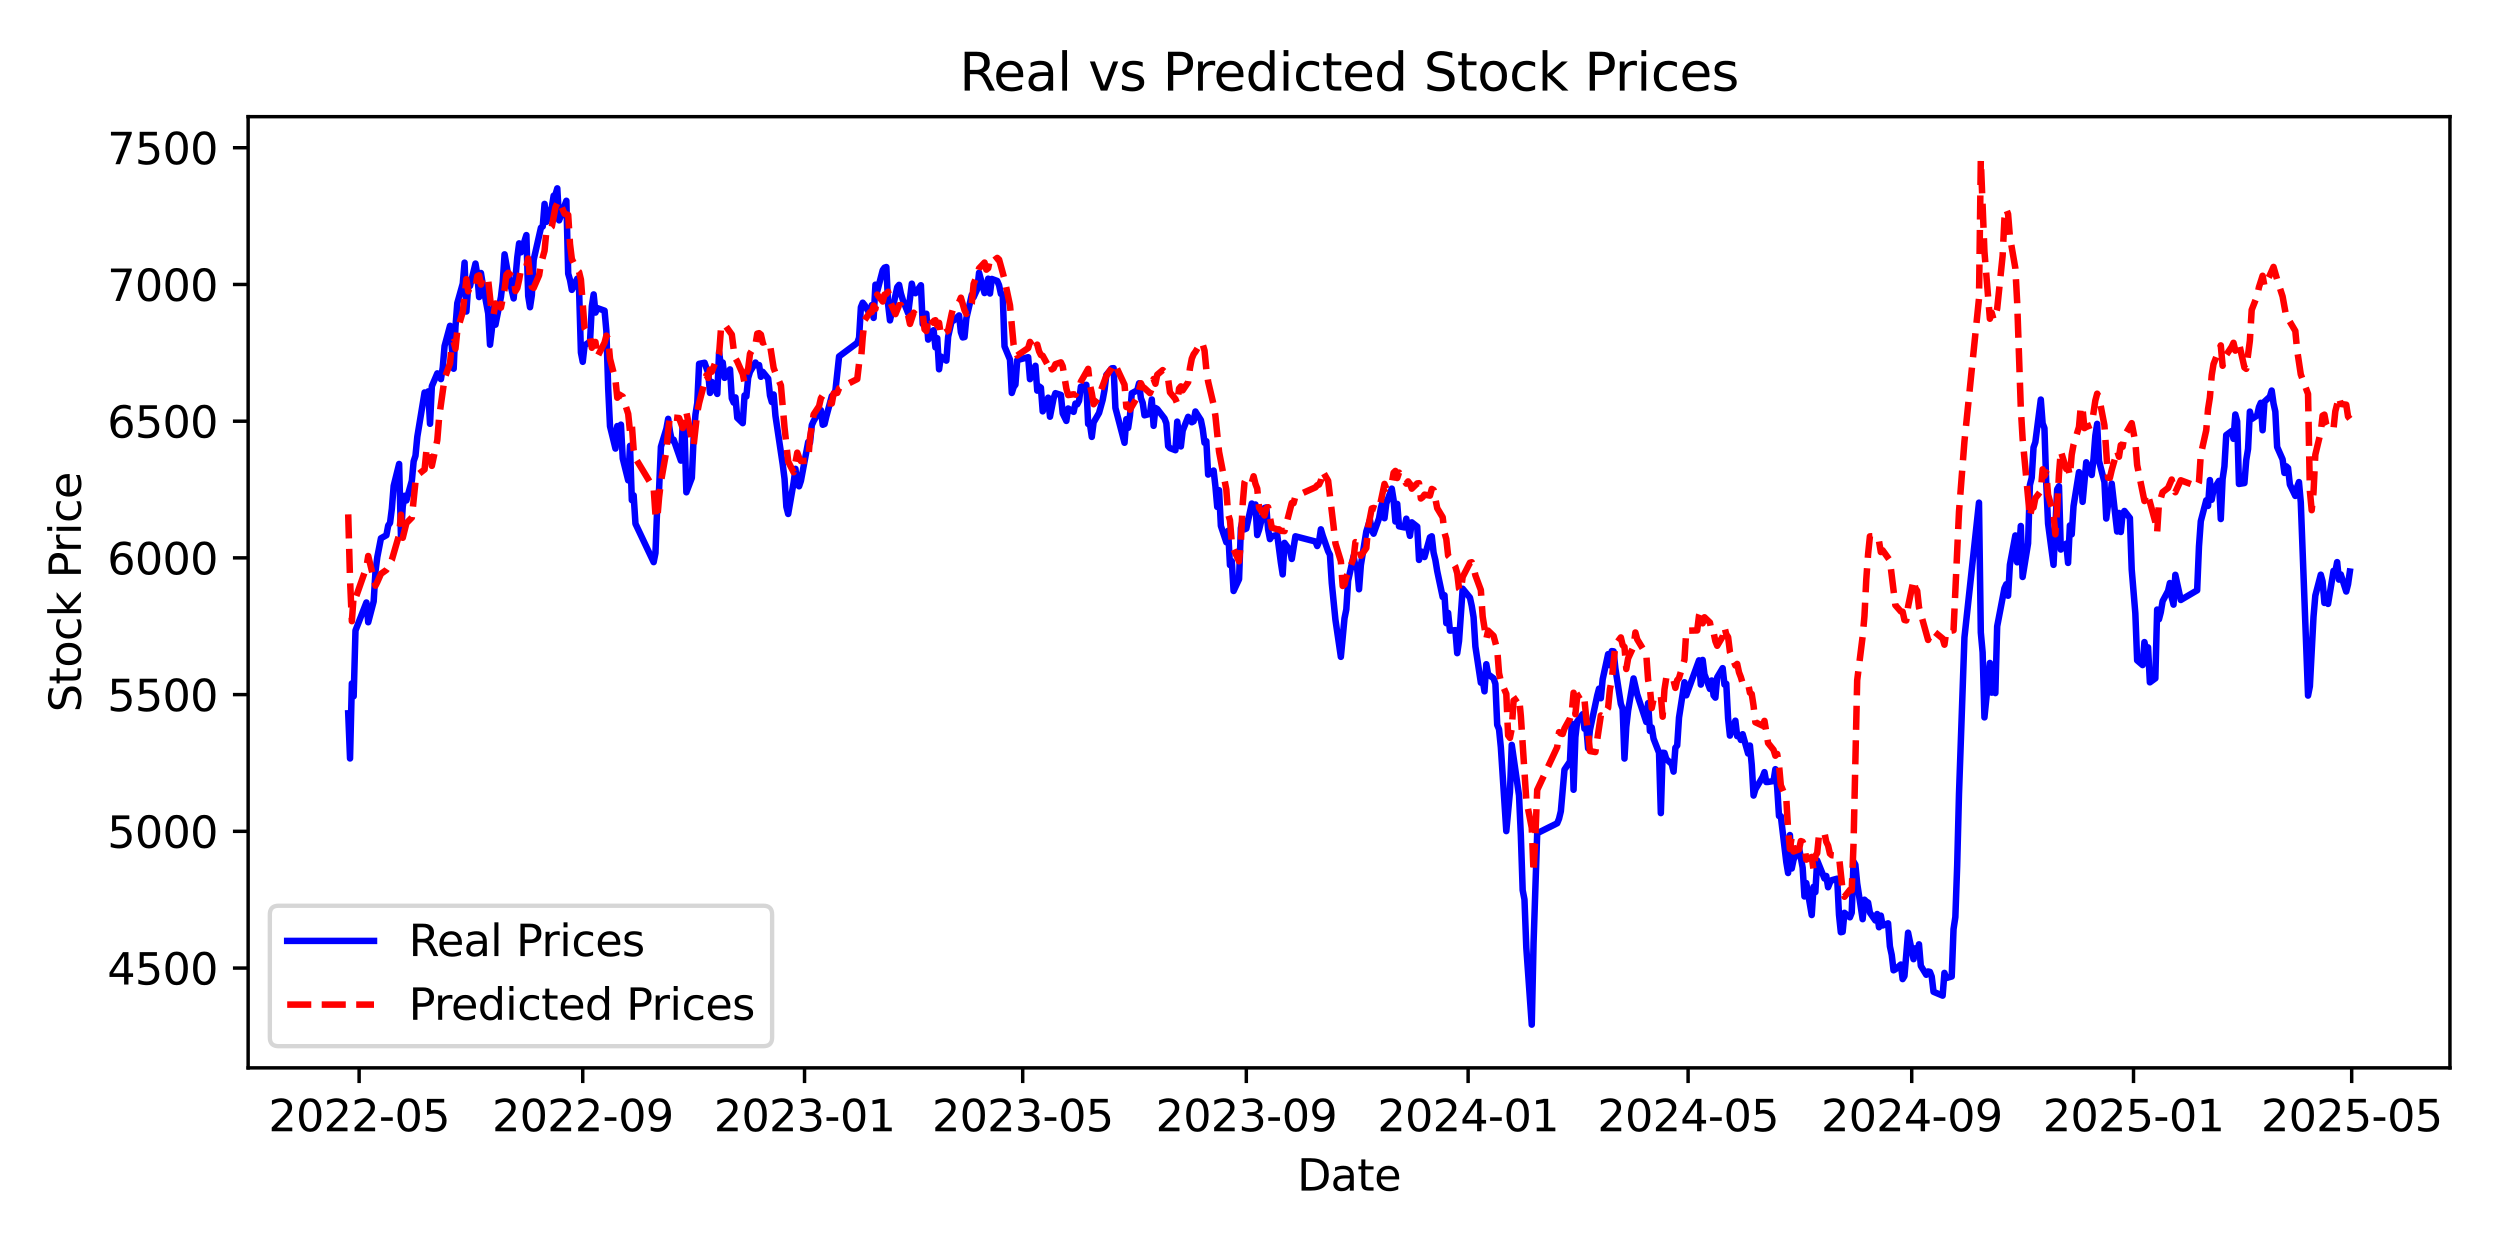 <?xml version="1.0" encoding="utf-8" standalone="no"?>
<!DOCTYPE svg PUBLIC "-//W3C//DTD SVG 1.1//EN"
  "http://www.w3.org/Graphics/SVG/1.1/DTD/svg11.dtd">
<svg xmlns:xlink="http://www.w3.org/1999/xlink" width="576pt" height="288pt" viewBox="0 0 576 288" xmlns="http://www.w3.org/2000/svg" version="1.1">
 <defs>
  <style type="text/css">*{stroke-linejoin: round; stroke-linecap: butt}</style>
 </defs>
 <g id="figure_1">
  <g id="patch_1">
   <path d="M 0 288 
L 576 288 
L 576 0 
L 0 0 
z
" style="fill: #ffffff"/>
  </g>
  <g id="axes_1">
   <g id="patch_2">
    <path d="M 57.17 246.04 
L 564.467 246.04 
L 564.467 26.88 
L 57.17 26.88 
z
" style="fill: #ffffff"/>
   </g>
   <g id="matplotlib.axis_1">
    <g id="xtick_1">
     <g id="line2d_1">
      <defs>
       <path id="me91603011d" d="M 0 0 
L 0 3.5 
" style="stroke: #000000; stroke-width: 0.8"/>
      </defs>
      <g>
       <use xlink:href="#me91603011d" x="82.742" y="246.04" style="stroke: #000000; stroke-width: 0.8"/>
      </g>
     </g>
     <g id="text_1">
      <!-- 2022-05 -->
      <g transform="translate(61.851 260.638) scale(0.1 -0.1)">
       <defs>
        <path id="DejaVuSans-32" d="M 1228 531 
L 3431 531 
L 3431 0 
L 469 0 
L 469 531 
Q 828 903 1448 1529 
Q 2069 2156 2228 2338 
Q 2531 2678 2651 2914 
Q 2772 3150 2772 3378 
Q 2772 3750 2511 3984 
Q 2250 4219 1831 4219 
Q 1534 4219 1204 4116 
Q 875 4013 500 3803 
L 500 4441 
Q 881 4594 1212 4672 
Q 1544 4750 1819 4750 
Q 2544 4750 2975 4387 
Q 3406 4025 3406 3419 
Q 3406 3131 3298 2873 
Q 3191 2616 2906 2266 
Q 2828 2175 2409 1742 
Q 1991 1309 1228 531 
z
" transform="scale(0.016)"/>
        <path id="DejaVuSans-30" d="M 2034 4250 
Q 1547 4250 1301 3770 
Q 1056 3291 1056 2328 
Q 1056 1369 1301 889 
Q 1547 409 2034 409 
Q 2525 409 2770 889 
Q 3016 1369 3016 2328 
Q 3016 3291 2770 3770 
Q 2525 4250 2034 4250 
z
M 2034 4750 
Q 2819 4750 3233 4129 
Q 3647 3509 3647 2328 
Q 3647 1150 3233 529 
Q 2819 -91 2034 -91 
Q 1250 -91 836 529 
Q 422 1150 422 2328 
Q 422 3509 836 4129 
Q 1250 4750 2034 4750 
z
" transform="scale(0.016)"/>
        <path id="DejaVuSans-2d" d="M 313 2009 
L 1997 2009 
L 1997 1497 
L 313 1497 
L 313 2009 
z
" transform="scale(0.016)"/>
        <path id="DejaVuSans-35" d="M 691 4666 
L 3169 4666 
L 3169 4134 
L 1269 4134 
L 1269 2991 
Q 1406 3038 1543 3061 
Q 1681 3084 1819 3084 
Q 2600 3084 3056 2656 
Q 3513 2228 3513 1497 
Q 3513 744 3044 326 
Q 2575 -91 1722 -91 
Q 1428 -91 1123 -41 
Q 819 9 494 109 
L 494 744 
Q 775 591 1075 516 
Q 1375 441 1709 441 
Q 2250 441 2565 725 
Q 2881 1009 2881 1497 
Q 2881 1984 2565 2268 
Q 2250 2553 1709 2553 
Q 1456 2553 1204 2497 
Q 953 2441 691 2322 
L 691 4666 
z
" transform="scale(0.016)"/>
       </defs>
       <use xlink:href="#DejaVuSans-32"/>
       <use xlink:href="#DejaVuSans-30" transform="translate(63.623 0)"/>
       <use xlink:href="#DejaVuSans-32" transform="translate(127.246 0)"/>
       <use xlink:href="#DejaVuSans-32" transform="translate(190.869 0)"/>
       <use xlink:href="#DejaVuSans-2d" transform="translate(254.492 0)"/>
       <use xlink:href="#DejaVuSans-30" transform="translate(290.576 0)"/>
       <use xlink:href="#DejaVuSans-35" transform="translate(354.199 0)"/>
      </g>
     </g>
    </g>
    <g id="xtick_2">
     <g id="line2d_2">
      <g>
       <use xlink:href="#me91603011d" x="134.264" y="246.04" style="stroke: #000000; stroke-width: 0.8"/>
      </g>
     </g>
     <g id="text_2">
      <!-- 2022-09 -->
      <g transform="translate(113.372 260.638) scale(0.1 -0.1)">
       <defs>
        <path id="DejaVuSans-39" d="M 703 97 
L 703 672 
Q 941 559 1184 500 
Q 1428 441 1663 441 
Q 2288 441 2617 861 
Q 2947 1281 2994 2138 
Q 2813 1869 2534 1725 
Q 2256 1581 1919 1581 
Q 1219 1581 811 2004 
Q 403 2428 403 3163 
Q 403 3881 828 4315 
Q 1253 4750 1959 4750 
Q 2769 4750 3195 4129 
Q 3622 3509 3622 2328 
Q 3622 1225 3098 567 
Q 2575 -91 1691 -91 
Q 1453 -91 1209 -44 
Q 966 3 703 97 
z
M 1959 2075 
Q 2384 2075 2632 2365 
Q 2881 2656 2881 3163 
Q 2881 3666 2632 3958 
Q 2384 4250 1959 4250 
Q 1534 4250 1286 3958 
Q 1038 3666 1038 3163 
Q 1038 2656 1286 2365 
Q 1534 2075 1959 2075 
z
" transform="scale(0.016)"/>
       </defs>
       <use xlink:href="#DejaVuSans-32"/>
       <use xlink:href="#DejaVuSans-30" transform="translate(63.623 0)"/>
       <use xlink:href="#DejaVuSans-32" transform="translate(127.246 0)"/>
       <use xlink:href="#DejaVuSans-32" transform="translate(190.869 0)"/>
       <use xlink:href="#DejaVuSans-2d" transform="translate(254.492 0)"/>
       <use xlink:href="#DejaVuSans-30" transform="translate(290.576 0)"/>
       <use xlink:href="#DejaVuSans-39" transform="translate(354.199 0)"/>
      </g>
     </g>
    </g>
    <g id="xtick_3">
     <g id="line2d_3">
      <g>
       <use xlink:href="#me91603011d" x="185.366" y="246.04" style="stroke: #000000; stroke-width: 0.8"/>
      </g>
     </g>
     <g id="text_3">
      <!-- 2023-01 -->
      <g transform="translate(164.475 260.638) scale(0.1 -0.1)">
       <defs>
        <path id="DejaVuSans-33" d="M 2597 2516 
Q 3050 2419 3304 2112 
Q 3559 1806 3559 1356 
Q 3559 666 3084 287 
Q 2609 -91 1734 -91 
Q 1441 -91 1130 -33 
Q 819 25 488 141 
L 488 750 
Q 750 597 1062 519 
Q 1375 441 1716 441 
Q 2309 441 2620 675 
Q 2931 909 2931 1356 
Q 2931 1769 2642 2001 
Q 2353 2234 1838 2234 
L 1294 2234 
L 1294 2753 
L 1863 2753 
Q 2328 2753 2575 2939 
Q 2822 3125 2822 3475 
Q 2822 3834 2567 4026 
Q 2313 4219 1838 4219 
Q 1578 4219 1281 4162 
Q 984 4106 628 3988 
L 628 4550 
Q 988 4650 1302 4700 
Q 1616 4750 1894 4750 
Q 2613 4750 3031 4423 
Q 3450 4097 3450 3541 
Q 3450 3153 3228 2886 
Q 3006 2619 2597 2516 
z
" transform="scale(0.016)"/>
        <path id="DejaVuSans-31" d="M 794 531 
L 1825 531 
L 1825 4091 
L 703 3866 
L 703 4441 
L 1819 4666 
L 2450 4666 
L 2450 531 
L 3481 531 
L 3481 0 
L 794 0 
L 794 531 
z
" transform="scale(0.016)"/>
       </defs>
       <use xlink:href="#DejaVuSans-32"/>
       <use xlink:href="#DejaVuSans-30" transform="translate(63.623 0)"/>
       <use xlink:href="#DejaVuSans-32" transform="translate(127.246 0)"/>
       <use xlink:href="#DejaVuSans-33" transform="translate(190.869 0)"/>
       <use xlink:href="#DejaVuSans-2d" transform="translate(254.492 0)"/>
       <use xlink:href="#DejaVuSans-30" transform="translate(290.576 0)"/>
       <use xlink:href="#DejaVuSans-31" transform="translate(354.199 0)"/>
      </g>
     </g>
    </g>
    <g id="xtick_4">
     <g id="line2d_4">
      <g>
       <use xlink:href="#me91603011d" x="235.631" y="246.04" style="stroke: #000000; stroke-width: 0.8"/>
      </g>
     </g>
     <g id="text_4">
      <!-- 2023-05 -->
      <g transform="translate(214.74 260.638) scale(0.1 -0.1)">
       <use xlink:href="#DejaVuSans-32"/>
       <use xlink:href="#DejaVuSans-30" transform="translate(63.623 0)"/>
       <use xlink:href="#DejaVuSans-32" transform="translate(127.246 0)"/>
       <use xlink:href="#DejaVuSans-33" transform="translate(190.869 0)"/>
       <use xlink:href="#DejaVuSans-2d" transform="translate(254.492 0)"/>
       <use xlink:href="#DejaVuSans-30" transform="translate(290.576 0)"/>
       <use xlink:href="#DejaVuSans-35" transform="translate(354.199 0)"/>
      </g>
     </g>
    </g>
    <g id="xtick_5">
     <g id="line2d_5">
      <g>
       <use xlink:href="#me91603011d" x="287.152" y="246.04" style="stroke: #000000; stroke-width: 0.8"/>
      </g>
     </g>
     <g id="text_5">
      <!-- 2023-09 -->
      <g transform="translate(266.261 260.638) scale(0.1 -0.1)">
       <use xlink:href="#DejaVuSans-32"/>
       <use xlink:href="#DejaVuSans-30" transform="translate(63.623 0)"/>
       <use xlink:href="#DejaVuSans-32" transform="translate(127.246 0)"/>
       <use xlink:href="#DejaVuSans-33" transform="translate(190.869 0)"/>
       <use xlink:href="#DejaVuSans-2d" transform="translate(254.492 0)"/>
       <use xlink:href="#DejaVuSans-30" transform="translate(290.576 0)"/>
       <use xlink:href="#DejaVuSans-39" transform="translate(354.199 0)"/>
      </g>
     </g>
    </g>
    <g id="xtick_6">
     <g id="line2d_6">
      <g>
       <use xlink:href="#me91603011d" x="338.255" y="246.04" style="stroke: #000000; stroke-width: 0.8"/>
      </g>
     </g>
     <g id="text_6">
      <!-- 2024-01 -->
      <g transform="translate(317.363 260.638) scale(0.1 -0.1)">
       <defs>
        <path id="DejaVuSans-34" d="M 2419 4116 
L 825 1625 
L 2419 1625 
L 2419 4116 
z
M 2253 4666 
L 3047 4666 
L 3047 1625 
L 3713 1625 
L 3713 1100 
L 3047 1100 
L 3047 0 
L 2419 0 
L 2419 1100 
L 313 1100 
L 313 1709 
L 2253 4666 
z
" transform="scale(0.016)"/>
       </defs>
       <use xlink:href="#DejaVuSans-32"/>
       <use xlink:href="#DejaVuSans-30" transform="translate(63.623 0)"/>
       <use xlink:href="#DejaVuSans-32" transform="translate(127.246 0)"/>
       <use xlink:href="#DejaVuSans-34" transform="translate(190.869 0)"/>
       <use xlink:href="#DejaVuSans-2d" transform="translate(254.492 0)"/>
       <use xlink:href="#DejaVuSans-30" transform="translate(290.576 0)"/>
       <use xlink:href="#DejaVuSans-31" transform="translate(354.199 0)"/>
      </g>
     </g>
    </g>
    <g id="xtick_7">
     <g id="line2d_7">
      <g>
       <use xlink:href="#me91603011d" x="388.939" y="246.04" style="stroke: #000000; stroke-width: 0.8"/>
      </g>
     </g>
     <g id="text_7">
      <!-- 2024-05 -->
      <g transform="translate(368.047 260.638) scale(0.1 -0.1)">
       <use xlink:href="#DejaVuSans-32"/>
       <use xlink:href="#DejaVuSans-30" transform="translate(63.623 0)"/>
       <use xlink:href="#DejaVuSans-32" transform="translate(127.246 0)"/>
       <use xlink:href="#DejaVuSans-34" transform="translate(190.869 0)"/>
       <use xlink:href="#DejaVuSans-2d" transform="translate(254.492 0)"/>
       <use xlink:href="#DejaVuSans-30" transform="translate(290.576 0)"/>
       <use xlink:href="#DejaVuSans-35" transform="translate(354.199 0)"/>
      </g>
     </g>
    </g>
    <g id="xtick_8">
     <g id="line2d_8">
      <g>
       <use xlink:href="#me91603011d" x="440.46" y="246.04" style="stroke: #000000; stroke-width: 0.8"/>
      </g>
     </g>
     <g id="text_8">
      <!-- 2024-09 -->
      <g transform="translate(419.569 260.638) scale(0.1 -0.1)">
       <use xlink:href="#DejaVuSans-32"/>
       <use xlink:href="#DejaVuSans-30" transform="translate(63.623 0)"/>
       <use xlink:href="#DejaVuSans-32" transform="translate(127.246 0)"/>
       <use xlink:href="#DejaVuSans-34" transform="translate(190.869 0)"/>
       <use xlink:href="#DejaVuSans-2d" transform="translate(254.492 0)"/>
       <use xlink:href="#DejaVuSans-30" transform="translate(290.576 0)"/>
       <use xlink:href="#DejaVuSans-39" transform="translate(354.199 0)"/>
      </g>
     </g>
    </g>
    <g id="xtick_9">
     <g id="line2d_9">
      <g>
       <use xlink:href="#me91603011d" x="491.562" y="246.04" style="stroke: #000000; stroke-width: 0.8"/>
      </g>
     </g>
     <g id="text_9">
      <!-- 2025-01 -->
      <g transform="translate(470.671 260.638) scale(0.1 -0.1)">
       <use xlink:href="#DejaVuSans-32"/>
       <use xlink:href="#DejaVuSans-30" transform="translate(63.623 0)"/>
       <use xlink:href="#DejaVuSans-32" transform="translate(127.246 0)"/>
       <use xlink:href="#DejaVuSans-35" transform="translate(190.869 0)"/>
       <use xlink:href="#DejaVuSans-2d" transform="translate(254.492 0)"/>
       <use xlink:href="#DejaVuSans-30" transform="translate(290.576 0)"/>
       <use xlink:href="#DejaVuSans-31" transform="translate(354.199 0)"/>
      </g>
     </g>
    </g>
    <g id="xtick_10">
     <g id="line2d_10">
      <g>
       <use xlink:href="#me91603011d" x="541.827" y="246.04" style="stroke: #000000; stroke-width: 0.8"/>
      </g>
     </g>
     <g id="text_10">
      <!-- 2025-05 -->
      <g transform="translate(520.936 260.638) scale(0.1 -0.1)">
       <use xlink:href="#DejaVuSans-32"/>
       <use xlink:href="#DejaVuSans-30" transform="translate(63.623 0)"/>
       <use xlink:href="#DejaVuSans-32" transform="translate(127.246 0)"/>
       <use xlink:href="#DejaVuSans-35" transform="translate(190.869 0)"/>
       <use xlink:href="#DejaVuSans-2d" transform="translate(254.492 0)"/>
       <use xlink:href="#DejaVuSans-30" transform="translate(290.576 0)"/>
       <use xlink:href="#DejaVuSans-35" transform="translate(354.199 0)"/>
      </g>
     </g>
    </g>
    <g id="text_11">
     <!-- Date -->
     <g transform="translate(298.868 274.317) scale(0.1 -0.1)">
      <defs>
       <path id="DejaVuSans-44" d="M 1259 4147 
L 1259 519 
L 2022 519 
Q 2988 519 3436 956 
Q 3884 1394 3884 2338 
Q 3884 3275 3436 3711 
Q 2988 4147 2022 4147 
L 1259 4147 
z
M 628 4666 
L 1925 4666 
Q 3281 4666 3915 4102 
Q 4550 3538 4550 2338 
Q 4550 1131 3912 565 
Q 3275 0 1925 0 
L 628 0 
L 628 4666 
z
" transform="scale(0.016)"/>
       <path id="DejaVuSans-61" d="M 2194 1759 
Q 1497 1759 1228 1600 
Q 959 1441 959 1056 
Q 959 750 1161 570 
Q 1363 391 1709 391 
Q 2188 391 2477 730 
Q 2766 1069 2766 1631 
L 2766 1759 
L 2194 1759 
z
M 3341 1997 
L 3341 0 
L 2766 0 
L 2766 531 
Q 2569 213 2275 61 
Q 1981 -91 1556 -91 
Q 1019 -91 701 211 
Q 384 513 384 1019 
Q 384 1609 779 1909 
Q 1175 2209 1959 2209 
L 2766 2209 
L 2766 2266 
Q 2766 2663 2505 2880 
Q 2244 3097 1772 3097 
Q 1472 3097 1187 3025 
Q 903 2953 641 2809 
L 641 3341 
Q 956 3463 1253 3523 
Q 1550 3584 1831 3584 
Q 2591 3584 2966 3190 
Q 3341 2797 3341 1997 
z
" transform="scale(0.016)"/>
       <path id="DejaVuSans-74" d="M 1172 4494 
L 1172 3500 
L 2356 3500 
L 2356 3053 
L 1172 3053 
L 1172 1153 
Q 1172 725 1289 603 
Q 1406 481 1766 481 
L 2356 481 
L 2356 0 
L 1766 0 
Q 1100 0 847 248 
Q 594 497 594 1153 
L 594 3053 
L 172 3053 
L 172 3500 
L 594 3500 
L 594 4494 
L 1172 4494 
z
" transform="scale(0.016)"/>
       <path id="DejaVuSans-65" d="M 3597 1894 
L 3597 1613 
L 953 1613 
Q 991 1019 1311 708 
Q 1631 397 2203 397 
Q 2534 397 2845 478 
Q 3156 559 3463 722 
L 3463 178 
Q 3153 47 2828 -22 
Q 2503 -91 2169 -91 
Q 1331 -91 842 396 
Q 353 884 353 1716 
Q 353 2575 817 3079 
Q 1281 3584 2069 3584 
Q 2775 3584 3186 3129 
Q 3597 2675 3597 1894 
z
M 3022 2063 
Q 3016 2534 2758 2815 
Q 2500 3097 2075 3097 
Q 1594 3097 1305 2825 
Q 1016 2553 972 2059 
L 3022 2063 
z
" transform="scale(0.016)"/>
      </defs>
      <use xlink:href="#DejaVuSans-44"/>
      <use xlink:href="#DejaVuSans-61" transform="translate(77.002 0)"/>
      <use xlink:href="#DejaVuSans-74" transform="translate(138.281 0)"/>
      <use xlink:href="#DejaVuSans-65" transform="translate(177.49 0)"/>
     </g>
    </g>
   </g>
   <g id="matplotlib.axis_2">
    <g id="ytick_1">
     <g id="line2d_11">
      <defs>
       <path id="mc2baaefb3b" d="M 0 0 
L -3.5 0 
" style="stroke: #000000; stroke-width: 0.8"/>
      </defs>
      <g>
       <use xlink:href="#mc2baaefb3b" x="57.17" y="223.041" style="stroke: #000000; stroke-width: 0.8"/>
      </g>
     </g>
     <g id="text_12">
      <!-- 4500 -->
      <g transform="translate(24.72 226.84) scale(0.1 -0.1)">
       <use xlink:href="#DejaVuSans-34"/>
       <use xlink:href="#DejaVuSans-35" transform="translate(63.623 0)"/>
       <use xlink:href="#DejaVuSans-30" transform="translate(127.246 0)"/>
       <use xlink:href="#DejaVuSans-30" transform="translate(190.869 0)"/>
      </g>
     </g>
    </g>
    <g id="ytick_2">
     <g id="line2d_12">
      <g>
       <use xlink:href="#mc2baaefb3b" x="57.17" y="191.54" style="stroke: #000000; stroke-width: 0.8"/>
      </g>
     </g>
     <g id="text_13">
      <!-- 5000 -->
      <g transform="translate(24.72 195.339) scale(0.1 -0.1)">
       <use xlink:href="#DejaVuSans-35"/>
       <use xlink:href="#DejaVuSans-30" transform="translate(63.623 0)"/>
       <use xlink:href="#DejaVuSans-30" transform="translate(127.246 0)"/>
       <use xlink:href="#DejaVuSans-30" transform="translate(190.869 0)"/>
      </g>
     </g>
    </g>
    <g id="ytick_3">
     <g id="line2d_13">
      <g>
       <use xlink:href="#mc2baaefb3b" x="57.17" y="160.039" style="stroke: #000000; stroke-width: 0.8"/>
      </g>
     </g>
     <g id="text_14">
      <!-- 5500 -->
      <g transform="translate(24.72 163.839) scale(0.1 -0.1)">
       <use xlink:href="#DejaVuSans-35"/>
       <use xlink:href="#DejaVuSans-35" transform="translate(63.623 0)"/>
       <use xlink:href="#DejaVuSans-30" transform="translate(127.246 0)"/>
       <use xlink:href="#DejaVuSans-30" transform="translate(190.869 0)"/>
      </g>
     </g>
    </g>
    <g id="ytick_4">
     <g id="line2d_14">
      <g>
       <use xlink:href="#mc2baaefb3b" x="57.17" y="128.538" style="stroke: #000000; stroke-width: 0.8"/>
      </g>
     </g>
     <g id="text_15">
      <!-- 6000 -->
      <g transform="translate(24.72 132.338) scale(0.1 -0.1)">
       <defs>
        <path id="DejaVuSans-36" d="M 2113 2584 
Q 1688 2584 1439 2293 
Q 1191 2003 1191 1497 
Q 1191 994 1439 701 
Q 1688 409 2113 409 
Q 2538 409 2786 701 
Q 3034 994 3034 1497 
Q 3034 2003 2786 2293 
Q 2538 2584 2113 2584 
z
M 3366 4563 
L 3366 3988 
Q 3128 4100 2886 4159 
Q 2644 4219 2406 4219 
Q 1781 4219 1451 3797 
Q 1122 3375 1075 2522 
Q 1259 2794 1537 2939 
Q 1816 3084 2150 3084 
Q 2853 3084 3261 2657 
Q 3669 2231 3669 1497 
Q 3669 778 3244 343 
Q 2819 -91 2113 -91 
Q 1303 -91 875 529 
Q 447 1150 447 2328 
Q 447 3434 972 4092 
Q 1497 4750 2381 4750 
Q 2619 4750 2861 4703 
Q 3103 4656 3366 4563 
z
" transform="scale(0.016)"/>
       </defs>
       <use xlink:href="#DejaVuSans-36"/>
       <use xlink:href="#DejaVuSans-30" transform="translate(63.623 0)"/>
       <use xlink:href="#DejaVuSans-30" transform="translate(127.246 0)"/>
       <use xlink:href="#DejaVuSans-30" transform="translate(190.869 0)"/>
      </g>
     </g>
    </g>
    <g id="ytick_5">
     <g id="line2d_15">
      <g>
       <use xlink:href="#mc2baaefb3b" x="57.17" y="97.037" style="stroke: #000000; stroke-width: 0.8"/>
      </g>
     </g>
     <g id="text_16">
      <!-- 6500 -->
      <g transform="translate(24.72 100.837) scale(0.1 -0.1)">
       <use xlink:href="#DejaVuSans-36"/>
       <use xlink:href="#DejaVuSans-35" transform="translate(63.623 0)"/>
       <use xlink:href="#DejaVuSans-30" transform="translate(127.246 0)"/>
       <use xlink:href="#DejaVuSans-30" transform="translate(190.869 0)"/>
      </g>
     </g>
    </g>
    <g id="ytick_6">
     <g id="line2d_16">
      <g>
       <use xlink:href="#mc2baaefb3b" x="57.17" y="65.536" style="stroke: #000000; stroke-width: 0.8"/>
      </g>
     </g>
     <g id="text_17">
      <!-- 7000 -->
      <g transform="translate(24.72 69.336) scale(0.1 -0.1)">
       <defs>
        <path id="DejaVuSans-37" d="M 525 4666 
L 3525 4666 
L 3525 4397 
L 1831 0 
L 1172 0 
L 2766 4134 
L 525 4134 
L 525 4666 
z
" transform="scale(0.016)"/>
       </defs>
       <use xlink:href="#DejaVuSans-37"/>
       <use xlink:href="#DejaVuSans-30" transform="translate(63.623 0)"/>
       <use xlink:href="#DejaVuSans-30" transform="translate(127.246 0)"/>
       <use xlink:href="#DejaVuSans-30" transform="translate(190.869 0)"/>
      </g>
     </g>
    </g>
    <g id="ytick_7">
     <g id="line2d_17">
      <g>
       <use xlink:href="#mc2baaefb3b" x="57.17" y="34.036" style="stroke: #000000; stroke-width: 0.8"/>
      </g>
     </g>
     <g id="text_18">
      <!-- 7500 -->
      <g transform="translate(24.72 37.835) scale(0.1 -0.1)">
       <use xlink:href="#DejaVuSans-37"/>
       <use xlink:href="#DejaVuSans-35" transform="translate(63.623 0)"/>
       <use xlink:href="#DejaVuSans-30" transform="translate(127.246 0)"/>
       <use xlink:href="#DejaVuSans-30" transform="translate(190.869 0)"/>
      </g>
     </g>
    </g>
    <g id="text_19">
     <!-- Stock Price -->
     <g transform="translate(18.64 164.085) rotate(-90) scale(0.1 -0.1)">
      <defs>
       <path id="DejaVuSans-53" d="M 3425 4513 
L 3425 3897 
Q 3066 4069 2747 4153 
Q 2428 4238 2131 4238 
Q 1616 4238 1336 4038 
Q 1056 3838 1056 3469 
Q 1056 3159 1242 3001 
Q 1428 2844 1947 2747 
L 2328 2669 
Q 3034 2534 3370 2195 
Q 3706 1856 3706 1288 
Q 3706 609 3251 259 
Q 2797 -91 1919 -91 
Q 1588 -91 1214 -16 
Q 841 59 441 206 
L 441 856 
Q 825 641 1194 531 
Q 1563 422 1919 422 
Q 2459 422 2753 634 
Q 3047 847 3047 1241 
Q 3047 1584 2836 1778 
Q 2625 1972 2144 2069 
L 1759 2144 
Q 1053 2284 737 2584 
Q 422 2884 422 3419 
Q 422 4038 858 4394 
Q 1294 4750 2059 4750 
Q 2388 4750 2728 4690 
Q 3069 4631 3425 4513 
z
" transform="scale(0.016)"/>
       <path id="DejaVuSans-6f" d="M 1959 3097 
Q 1497 3097 1228 2736 
Q 959 2375 959 1747 
Q 959 1119 1226 758 
Q 1494 397 1959 397 
Q 2419 397 2687 759 
Q 2956 1122 2956 1747 
Q 2956 2369 2687 2733 
Q 2419 3097 1959 3097 
z
M 1959 3584 
Q 2709 3584 3137 3096 
Q 3566 2609 3566 1747 
Q 3566 888 3137 398 
Q 2709 -91 1959 -91 
Q 1206 -91 779 398 
Q 353 888 353 1747 
Q 353 2609 779 3096 
Q 1206 3584 1959 3584 
z
" transform="scale(0.016)"/>
       <path id="DejaVuSans-63" d="M 3122 3366 
L 3122 2828 
Q 2878 2963 2633 3030 
Q 2388 3097 2138 3097 
Q 1578 3097 1268 2742 
Q 959 2388 959 1747 
Q 959 1106 1268 751 
Q 1578 397 2138 397 
Q 2388 397 2633 464 
Q 2878 531 3122 666 
L 3122 134 
Q 2881 22 2623 -34 
Q 2366 -91 2075 -91 
Q 1284 -91 818 406 
Q 353 903 353 1747 
Q 353 2603 823 3093 
Q 1294 3584 2113 3584 
Q 2378 3584 2631 3529 
Q 2884 3475 3122 3366 
z
" transform="scale(0.016)"/>
       <path id="DejaVuSans-6b" d="M 581 4863 
L 1159 4863 
L 1159 1991 
L 2875 3500 
L 3609 3500 
L 1753 1863 
L 3688 0 
L 2938 0 
L 1159 1709 
L 1159 0 
L 581 0 
L 581 4863 
z
" transform="scale(0.016)"/>
       <path id="DejaVuSans-20" transform="scale(0.016)"/>
       <path id="DejaVuSans-50" d="M 1259 4147 
L 1259 2394 
L 2053 2394 
Q 2494 2394 2734 2622 
Q 2975 2850 2975 3272 
Q 2975 3691 2734 3919 
Q 2494 4147 2053 4147 
L 1259 4147 
z
M 628 4666 
L 2053 4666 
Q 2838 4666 3239 4311 
Q 3641 3956 3641 3272 
Q 3641 2581 3239 2228 
Q 2838 1875 2053 1875 
L 1259 1875 
L 1259 0 
L 628 0 
L 628 4666 
z
" transform="scale(0.016)"/>
       <path id="DejaVuSans-72" d="M 2631 2963 
Q 2534 3019 2420 3045 
Q 2306 3072 2169 3072 
Q 1681 3072 1420 2755 
Q 1159 2438 1159 1844 
L 1159 0 
L 581 0 
L 581 3500 
L 1159 3500 
L 1159 2956 
Q 1341 3275 1631 3429 
Q 1922 3584 2338 3584 
Q 2397 3584 2469 3576 
Q 2541 3569 2628 3553 
L 2631 2963 
z
" transform="scale(0.016)"/>
       <path id="DejaVuSans-69" d="M 603 3500 
L 1178 3500 
L 1178 0 
L 603 0 
L 603 3500 
z
M 603 4863 
L 1178 4863 
L 1178 4134 
L 603 4134 
L 603 4863 
z
" transform="scale(0.016)"/>
      </defs>
      <use xlink:href="#DejaVuSans-53"/>
      <use xlink:href="#DejaVuSans-74" transform="translate(63.477 0)"/>
      <use xlink:href="#DejaVuSans-6f" transform="translate(102.686 0)"/>
      <use xlink:href="#DejaVuSans-63" transform="translate(163.867 0)"/>
      <use xlink:href="#DejaVuSans-6b" transform="translate(218.848 0)"/>
      <use xlink:href="#DejaVuSans-20" transform="translate(276.758 0)"/>
      <use xlink:href="#DejaVuSans-50" transform="translate(308.545 0)"/>
      <use xlink:href="#DejaVuSans-72" transform="translate(367.098 0)"/>
      <use xlink:href="#DejaVuSans-69" transform="translate(408.211 0)"/>
      <use xlink:href="#DejaVuSans-63" transform="translate(435.994 0)"/>
      <use xlink:href="#DejaVuSans-65" transform="translate(490.975 0)"/>
     </g>
    </g>
   </g>
   <g id="line2d_18">
    <path d="M 80.229 164.348 
L 80.648 174.747 
L 81.067 157.474 
L 81.486 160.423 
L 81.904 145.266 
L 84.418 138.812 
L 84.837 143.363 
L 86.093 138.563 
L 86.512 131.646 
L 86.931 128.347 
L 87.769 124.023 
L 89.025 123.317 
L 89.444 121.075 
L 89.863 120.487 
L 90.282 117.186 
L 90.701 111.941 
L 91.957 106.899 
L 92.376 123.395 
L 92.795 116.677 
L 93.214 114.231 
L 93.633 115.302 
L 94.89 110.749 
L 95.308 106.277 
L 95.727 105.019 
L 96.146 100.633 
L 97.822 90.424 
L 98.241 90.874 
L 98.659 90.177 
L 99.078 97.644 
L 99.497 88.989 
L 100.754 86.025 
L 101.592 87.35 
L 102.01 84.641 
L 102.429 79.728 
L 103.686 75.066 
L 104.524 84.953 
L 104.942 75.273 
L 105.361 69.843 
L 106.618 65.352 
L 107.037 60.514 
L 107.456 71.774 
L 107.875 65.818 
L 108.293 65.883 
L 109.55 60.728 
L 109.969 63.268 
L 110.388 68.436 
L 110.807 62.899 
L 111.226 65.487 
L 112.482 72.238 
L 112.901 79.425 
L 113.32 75.938 
L 113.739 70.522 
L 114.158 74.809 
L 115.414 68.439 
L 115.833 64.949 
L 116.252 58.6 
L 117.09 63.357 
L 118.346 68.755 
L 119.184 59.272 
L 119.603 56.074 
L 120.022 58.138 
L 121.279 54.168 
L 121.697 68.184 
L 122.116 70.786 
L 122.535 68.037 
L 122.954 59.866 
L 124.63 52.47 
L 125.048 52.175 
L 125.467 46.983 
L 125.886 51.12 
L 127.143 47.675 
L 127.562 45.085 
L 127.981 44.83 
L 128.399 43.395 
L 128.818 50.768 
L 130.494 46.257 
L 130.913 63.054 
L 131.331 64.509 
L 131.75 66.785 
L 133.007 64.194 
L 133.426 67.003 
L 133.845 81.24 
L 134.264 83.36 
L 134.682 79.597 
L 135.939 78.698 
L 136.358 70.599 
L 136.777 67.835 
L 137.196 72.019 
L 137.615 70.981 
L 139.29 71.58 
L 139.709 76.275 
L 140.128 89.528 
L 140.547 98.219 
L 141.803 103.35 
L 142.222 98.163 
L 142.641 98.26 
L 143.06 97.839 
L 143.479 105.626 
L 144.735 110.672 
L 145.154 102.721 
L 145.573 115.238 
L 145.992 114.125 
L 146.411 120.672 
L 150.6 129.515 
L 151.019 127.422 
L 151.437 116.401 
L 151.856 112.648 
L 152.275 102.931 
L 153.532 98.773 
L 153.951 96.502 
L 154.37 99.485 
L 154.788 101.466 
L 155.207 101.301 
L 156.883 106.124 
L 157.302 97.561 
L 157.721 99.456 
L 158.139 113.422 
L 159.396 110.103 
L 159.815 100.829 
L 160.234 95.493 
L 160.653 92.826 
L 161.071 83.83 
L 162.328 83.578 
L 163.166 85.948 
L 163.585 90.529 
L 164.004 87.998 
L 165.26 90.758 
L 165.679 81.129 
L 166.098 84.309 
L 166.517 83.524 
L 166.936 87.058 
L 168.192 85.109 
L 168.611 91.794 
L 169.03 92.754 
L 169.449 91.565 
L 169.868 96.271 
L 171.124 97.497 
L 171.543 91.095 
L 171.962 91.348 
L 172.381 87.056 
L 172.8 85.663 
L 174.057 83.532 
L 174.475 84.213 
L 174.894 84.104 
L 175.313 86.81 
L 175.732 85.673 
L 176.989 87.23 
L 177.408 91.136 
L 177.826 92.626 
L 178.245 90.892 
L 178.664 95.813 
L 180.34 107.018 
L 180.759 110.322 
L 181.177 116.761 
L 181.596 118.411 
L 182.853 111.18 
L 183.272 108.023 
L 183.691 111.624 
L 184.11 112.043 
L 184.528 110.796 
L 186.204 101.844 
L 186.623 101.997 
L 187.042 97.953 
L 187.461 97.017 
L 188.717 94.785 
L 189.136 94.505 
L 189.555 97.863 
L 189.974 97.695 
L 190.393 95.934 
L 191.649 91.253 
L 192.068 90.895 
L 192.487 89.918 
L 193.325 82.115 
L 197.513 78.991 
L 197.932 77.804 
L 198.351 70.783 
L 198.77 69.743 
L 199.189 70.257 
L 200.446 72.378 
L 200.864 70.304 
L 201.283 73.24 
L 201.702 65.588 
L 202.121 67.087 
L 203.378 62.249 
L 203.797 61.665 
L 204.215 61.53 
L 204.634 70.249 
L 205.053 73.818 
L 206.729 66.136 
L 207.148 65.635 
L 207.566 67.629 
L 207.985 69.013 
L 209.242 72.196 
L 210.08 65.362 
L 210.499 67.281 
L 210.917 67.556 
L 212.174 65.723 
L 212.593 74.65 
L 213.012 72.375 
L 213.431 72.287 
L 213.85 78.244 
L 215.106 76.082 
L 215.525 80.036 
L 215.944 77.918 
L 216.363 85.081 
L 216.782 82.146 
L 218.038 83.086 
L 218.457 77.545 
L 219.295 73.8 
L 219.714 73.856 
L 220.97 72.675 
L 221.389 76.538 
L 221.808 77.741 
L 222.227 77.656 
L 222.646 73.361 
L 223.902 67.918 
L 224.321 68.475 
L 225.159 66.606 
L 225.578 62.834 
L 226.835 67.517 
L 227.253 66.536 
L 227.672 64.212 
L 228.091 67.627 
L 228.51 64.271 
L 229.767 64.732 
L 230.186 65.721 
L 230.604 67.705 
L 231.023 67.811 
L 231.442 79.806 
L 232.699 82.845 
L 233.118 90.533 
L 233.537 89.2 
L 233.955 88.627 
L 234.374 82.969 
L 236.888 82.297 
L 237.306 87.357 
L 238.563 84.28 
L 238.982 90.004 
L 239.401 89.017 
L 239.82 89.318 
L 240.239 94.773 
L 241.495 91.625 
L 241.914 96.011 
L 242.752 91.762 
L 243.171 90.591 
L 244.427 90.991 
L 244.846 95.245 
L 245.684 96.974 
L 246.103 94.114 
L 247.359 94.888 
L 247.778 92.976 
L 248.197 93.153 
L 248.616 92.327 
L 249.035 89.082 
L 250.291 88.661 
L 250.71 97.679 
L 251.129 97.758 
L 251.548 100.661 
L 251.967 97.317 
L 253.224 95.137 
L 254.061 92.116 
L 254.48 89.858 
L 254.899 86.389 
L 256.156 84.859 
L 256.575 84.821 
L 256.993 93.988 
L 259.088 102.016 
L 259.507 96.579 
L 259.926 98.58 
L 260.344 95.775 
L 260.763 90.609 
L 262.02 89.926 
L 262.439 88.315 
L 262.858 91.719 
L 263.277 92.811 
L 263.695 95.687 
L 264.952 95.346 
L 265.371 92.037 
L 265.79 98.109 
L 266.209 93.994 
L 266.628 94.236 
L 268.303 96.406 
L 268.722 97.519 
L 269.141 102.786 
L 269.56 103.248 
L 270.816 103.729 
L 271.235 97.146 
L 272.073 102.862 
L 272.492 99.219 
L 273.748 96.039 
L 274.167 96.571 
L 274.586 97.288 
L 275.005 97.066 
L 275.424 94.812 
L 276.68 96.787 
L 277.099 98.843 
L 277.518 102.016 
L 277.937 101.649 
L 278.356 109.345 
L 279.613 108.415 
L 280.031 112.049 
L 280.45 116.795 
L 280.869 112.939 
L 281.288 121.16 
L 282.545 124.937 
L 282.964 122.289 
L 283.382 130.197 
L 283.801 129.296 
L 284.22 136.16 
L 285.477 133.442 
L 285.896 121.686 
L 286.315 119.741 
L 286.733 121.967 
L 287.152 121.785 
L 288.409 116.016 
L 288.828 117.977 
L 289.247 116.229 
L 289.666 123.278 
L 290.084 122.081 
L 291.341 117.032 
L 291.76 116.908 
L 292.179 122.04 
L 292.598 124.21 
L 293.017 123.557 
L 294.273 123.248 
L 295.111 129.637 
L 295.53 132.34 
L 295.949 125.078 
L 297.205 126.813 
L 297.624 128.783 
L 298.462 123.565 
L 303.07 124.76 
L 303.488 125.799 
L 303.907 124.796 
L 304.326 121.957 
L 304.745 123.38 
L 306.002 127.004 
L 306.42 127.822 
L 306.839 134.334 
L 307.677 142.757 
L 308.934 151.336 
L 309.771 142.468 
L 310.19 140.402 
L 310.609 133.788 
L 311.866 128.125 
L 312.285 130.47 
L 312.704 131.158 
L 313.122 135.768 
L 313.541 130.229 
L 314.798 122.454 
L 315.636 119.785 
L 316.055 122.195 
L 316.473 122.959 
L 317.73 119.426 
L 318.149 117.073 
L 318.568 115.48 
L 318.987 119.394 
L 319.406 115.987 
L 320.662 112.581 
L 321.081 115.174 
L 321.5 120.161 
L 321.919 116.094 
L 322.338 121.267 
L 323.594 121.522 
L 324.013 119.51 
L 324.851 123.464 
L 325.27 120.345 
L 326.526 121.332 
L 326.945 129.005 
L 327.364 127.039 
L 327.783 127.226 
L 328.202 128.341 
L 329.459 123.808 
L 329.877 123.562 
L 330.296 127.307 
L 330.715 129.051 
L 331.134 131.588 
L 332.391 137.547 
L 332.81 137.136 
L 333.228 143.576 
L 333.647 141.207 
L 334.066 145.303 
L 335.323 145.188 
L 335.742 150.489 
L 336.16 147.681 
L 336.998 135.642 
L 338.674 137.689 
L 339.093 139.624 
L 339.511 142.209 
L 339.93 148.963 
L 341.187 157.294 
L 341.606 156.681 
L 342.025 159.279 
L 342.444 153.039 
L 342.862 155.346 
L 344.119 156.298 
L 344.538 157.553 
L 344.957 167.025 
L 345.376 168.014 
L 345.795 172.199 
L 347.051 191.488 
L 347.889 182.505 
L 348.308 171.619 
L 349.983 183.271 
L 350.402 192.507 
L 350.821 205.084 
L 351.24 207.263 
L 351.659 218.337 
L 352.915 236.078 
L 353.334 217.217 
L 354.172 191.975 
L 358.78 189.676 
L 359.199 188.642 
L 359.617 186.911 
L 360.455 177.323 
L 361.712 175.45 
L 362.131 166.716 
L 362.549 181.961 
L 362.968 169.829 
L 363.387 166.217 
L 364.644 164.554 
L 365.063 167.906 
L 365.482 167.508 
L 365.9 172.433 
L 366.319 168.206 
L 367.995 160.269 
L 368.414 158.667 
L 368.833 160.88 
L 369.251 156.534 
L 370.508 150.714 
L 370.927 153.268 
L 371.346 150.013 
L 371.765 150.067 
L 372.184 153.999 
L 373.44 162.178 
L 373.859 163.331 
L 374.278 174.767 
L 374.697 167.458 
L 375.116 163.74 
L 376.372 156.318 
L 377.21 159.981 
L 379.304 166.345 
L 379.723 161.998 
L 380.142 168.415 
L 380.561 167.605 
L 380.98 170.197 
L 382.237 173.427 
L 382.655 187.341 
L 383.074 173.43 
L 383.493 173.476 
L 383.912 174.883 
L 385.169 176.037 
L 385.588 177.779 
L 386.006 172.286 
L 386.425 171.758 
L 386.844 165.335 
L 388.101 157.19 
L 388.52 160.201 
L 391.452 152.143 
L 391.871 157.73 
L 392.289 152.049 
L 392.708 155.363 
L 393.965 158.729 
L 394.384 156.783 
L 394.803 160.214 
L 395.222 160.735 
L 395.64 156.056 
L 396.897 153.942 
L 397.316 157.725 
L 397.735 157.541 
L 398.154 165.532 
L 398.573 169.483 
L 399.829 166.048 
L 400.248 169.614 
L 400.667 169.411 
L 401.086 170.479 
L 401.505 169.161 
L 402.761 173.609 
L 403.18 171.776 
L 403.599 176.162 
L 404.018 183.295 
L 404.437 181.864 
L 406.112 179.008 
L 406.531 177.903 
L 406.95 180.185 
L 407.369 180.159 
L 408.626 179.95 
L 409.044 177.223 
L 409.463 181.461 
L 409.882 188.003 
L 410.301 188.054 
L 411.558 198.61 
L 411.977 201.141 
L 412.395 192.398 
L 412.814 200.103 
L 413.233 198.093 
L 414.49 195.305 
L 415.328 199.911 
L 415.746 206.543 
L 416.165 203.461 
L 417.422 210.821 
L 417.841 204.326 
L 418.26 205.547 
L 418.679 198.244 
L 420.354 202.402 
L 420.773 201.827 
L 421.192 204.417 
L 421.611 203.358 
L 422.029 202.791 
L 423.286 202.448 
L 423.705 210.759 
L 424.124 214.787 
L 424.543 214.689 
L 424.962 210.31 
L 426.218 211.345 
L 426.637 210.284 
L 427.056 198.528 
L 427.475 199.208 
L 427.894 203.518 
L 429.15 211.778 
L 429.569 207.294 
L 429.988 207.706 
L 430.407 207.953 
L 430.826 210.268 
L 432.082 212.073 
L 432.501 210.593 
L 432.92 213.636 
L 433.339 210.954 
L 433.758 213.235 
L 435.015 212.733 
L 435.433 218.045 
L 435.852 220.001 
L 436.271 223.555 
L 436.69 223.335 
L 437.947 222.229 
L 438.366 225.581 
L 438.784 224.897 
L 439.622 214.894 
L 440.879 220.993 
L 441.298 218.48 
L 441.717 219.843 
L 442.135 217.574 
L 442.554 222.523 
L 443.811 224.583 
L 444.23 223.824 
L 444.649 223.923 
L 445.068 225.011 
L 445.486 228.51 
L 447.581 229.396 
L 448 224.158 
L 448.419 225.35 
L 449.675 224.986 
L 450.094 214.06 
L 450.513 211.306 
L 450.932 199.47 
L 451.351 182.944 
L 452.607 146.883 
L 455.958 115.813 
L 456.377 145.714 
L 456.796 150.304 
L 457.215 165.284 
L 458.471 152.746 
L 458.89 159.587 
L 459.309 158.512 
L 459.728 159.686 
L 460.147 144.325 
L 461.822 135.544 
L 462.241 134.613 
L 462.66 137.256 
L 463.079 130.119 
L 464.336 123.367 
L 464.755 129.556 
L 465.173 127.319 
L 465.592 121.189 
L 466.011 132.934 
L 467.268 125.192 
L 467.687 111.746 
L 468.106 110.067 
L 468.524 103.091 
L 468.943 101.881 
L 470.2 92.06 
L 470.619 97.543 
L 471.038 98.651 
L 471.457 111.39 
L 471.875 120.631 
L 473.132 130.141 
L 473.97 112.738 
L 474.389 112.022 
L 474.808 126.617 
L 476.064 125.254 
L 476.483 129.7 
L 476.902 121.063 
L 477.321 123.115 
L 477.74 116.623 
L 478.996 108.78 
L 479.415 109.431 
L 479.834 115.627 
L 480.672 106.512 
L 481.928 109.432 
L 482.347 105.73 
L 482.766 100.353 
L 483.185 97.658 
L 483.604 106.173 
L 484.86 111.054 
L 485.279 119.47 
L 485.698 116.198 
L 486.117 115.485 
L 486.536 111.418 
L 487.793 122.466 
L 488.211 118.183 
L 488.63 122.573 
L 489.049 118.43 
L 489.468 117.729 
L 490.725 119.345 
L 491.144 131.202 
L 491.981 141.322 
L 492.4 152.151 
L 493.657 153.233 
L 494.076 147.94 
L 494.495 149.847 
L 494.913 149.154 
L 495.332 157.209 
L 496.589 156.293 
L 497.008 140.443 
L 497.427 142.678 
L 497.846 141.056 
L 498.264 138.52 
L 499.521 136.152 
L 499.94 134.333 
L 500.359 137.627 
L 500.778 139.31 
L 501.197 132.436 
L 502.453 138.236 
L 506.223 136.008 
L 506.642 125.903 
L 507.061 120.093 
L 508.317 115.273 
L 508.736 116.557 
L 509.155 110.607 
L 509.574 115.15 
L 509.993 112.862 
L 511.249 110.799 
L 511.668 119.583 
L 512.087 110.36 
L 512.506 107.47 
L 512.925 100.236 
L 514.182 99.304 
L 514.6 101.105 
L 515.019 95.5 
L 515.438 97.067 
L 515.857 111.501 
L 517.114 111.297 
L 517.533 106.007 
L 517.951 103.449 
L 518.37 94.834 
L 518.789 96.549 
L 520.046 95.716 
L 520.465 93.778 
L 520.884 92.818 
L 521.302 99.126 
L 521.721 92.554 
L 522.978 91.394 
L 523.397 89.986 
L 523.816 92.962 
L 524.235 94.829 
L 524.653 102.984 
L 525.91 105.836 
L 526.329 108.96 
L 526.748 107.438 
L 527.167 107.825 
L 527.586 111.634 
L 528.842 114.259 
L 529.261 112.191 
L 529.68 111.071 
L 530.099 115.733 
L 531.774 160.264 
L 532.193 158.148 
L 533.031 142.11 
L 533.45 137.221 
L 534.706 132.411 
L 535.125 133.955 
L 535.544 138.912 
L 535.963 138.646 
L 536.382 139.142 
L 537.638 131.522 
L 538.057 131.732 
L 538.476 129.51 
L 538.895 133.548 
L 539.314 132.35 
L 540.571 136.284 
L 540.989 134.626 
L 541.408 131.681 
L 541.408 131.681 
" clip-path="url(#pb1e0270516)" style="fill: none; stroke: #0000ff; stroke-width: 1.5; stroke-linecap: square"/>
   </g>
   <g id="line2d_19">
    <path d="M 80.229 118.51 
L 80.648 133.541 
L 81.067 143.123 
L 81.486 137.278 
L 81.904 137.863 
L 84.418 130.697 
L 84.837 128.102 
L 86.512 134.937 
L 86.931 134.104 
L 87.769 132.214 
L 89.025 131.316 
L 89.444 130.692 
L 89.863 129.593 
L 90.282 128.98 
L 91.957 123.237 
L 92.376 118.579 
L 92.795 123.907 
L 93.633 120.529 
L 94.89 119.25 
L 95.727 110.996 
L 96.146 109.47 
L 97.822 108.162 
L 98.241 103.866 
L 98.659 103.444 
L 99.078 103.512 
L 99.497 107.334 
L 100.754 101.418 
L 101.173 96.156 
L 102.429 87.171 
L 103.686 83.725 
L 104.105 79.185 
L 104.524 78.755 
L 104.942 80.341 
L 105.361 76.171 
L 106.618 71.897 
L 107.456 64.325 
L 107.875 67.122 
L 108.293 66.115 
L 109.55 65.988 
L 109.969 63.638 
L 110.388 63.432 
L 110.807 65.567 
L 111.226 63.869 
L 112.482 64.616 
L 113.32 72.329 
L 113.739 72.421 
L 114.158 69.922 
L 115.414 70.874 
L 116.252 66.687 
L 116.671 63.31 
L 117.09 62.854 
L 118.346 64.048 
L 118.765 67.059 
L 119.184 66.373 
L 119.603 64.493 
L 120.022 61.994 
L 121.279 61.372 
L 121.697 59.571 
L 122.116 63.992 
L 122.535 66.066 
L 122.954 66.335 
L 124.211 63.409 
L 124.63 60.802 
L 125.467 57.787 
L 125.886 53.273 
L 127.143 52.202 
L 127.981 47.718 
L 128.399 46.858 
L 128.818 46.328 
L 130.075 49.256 
L 130.913 49.523 
L 131.331 56.23 
L 131.75 59.682 
L 133.007 62.255 
L 133.426 62.681 
L 133.845 64.41 
L 134.682 75.636 
L 135.939 77.805 
L 136.358 80.129 
L 136.777 78.818 
L 137.196 78.795 
L 137.615 82.232 
L 139.29 78.934 
L 139.709 77.328 
L 140.128 78.111 
L 140.547 82.66 
L 141.803 87.585 
L 142.222 91.636 
L 142.641 90.876 
L 143.479 91.373 
L 144.735 95.359 
L 145.154 99.466 
L 145.573 97.831 
L 145.992 103.642 
L 146.411 105.56 
L 150.6 112.492 
L 151.019 118.59 
L 151.437 119.516 
L 151.856 114.561 
L 152.275 111.06 
L 153.532 103.918 
L 153.951 99.112 
L 154.37 95.767 
L 154.788 95.651 
L 155.207 96.202 
L 156.464 96.322 
L 157.302 98.619 
L 157.721 95.005 
L 158.139 94.964 
L 159.396 101.252 
L 159.815 102.672 
L 160.653 94.951 
L 161.071 92.889 
L 162.747 86.452 
L 163.166 87.09 
L 163.585 85.18 
L 164.004 85.651 
L 165.26 82.314 
L 165.679 81.579 
L 166.098 75.93 
L 166.517 74.942 
L 166.936 74.732 
L 168.611 77.091 
L 169.03 80.453 
L 169.449 82.56 
L 169.868 83.288 
L 171.124 86.168 
L 171.543 88.252 
L 171.962 85.953 
L 172.381 84.916 
L 172.8 81.484 
L 174.057 79.435 
L 174.475 76.869 
L 174.894 76.758 
L 175.313 77.095 
L 175.732 78.927 
L 176.989 78.526 
L 177.408 79.435 
L 178.245 84.788 
L 178.664 85.907 
L 179.921 88.791 
L 180.759 98.523 
L 181.596 106.335 
L 182.853 108.808 
L 183.691 104.295 
L 184.11 105.451 
L 184.528 106.227 
L 186.204 106.164 
L 186.623 100.847 
L 187.461 95.489 
L 188.717 93.575 
L 189.136 91.759 
L 189.555 91.104 
L 190.393 92.906 
L 191.649 92.96 
L 192.068 90.663 
L 192.906 90.521 
L 193.325 89.455 
L 197.513 87.338 
L 197.932 83.695 
L 198.351 83.176 
L 198.77 77.733 
L 199.189 73.789 
L 200.446 71.944 
L 200.864 71.907 
L 201.283 70.41 
L 201.702 71.156 
L 202.121 67.866 
L 203.378 69.467 
L 203.797 67.873 
L 204.215 67.717 
L 204.634 67.221 
L 205.053 69.459 
L 206.31 72.372 
L 207.148 70.311 
L 207.566 70.283 
L 207.985 71.335 
L 209.242 72.721 
L 209.661 74.627 
L 210.499 72.05 
L 210.917 72.448 
L 212.174 72.754 
L 212.593 72.291 
L 213.012 75.86 
L 213.431 76.273 
L 213.85 72.944 
L 215.106 74.387 
L 215.525 73.779 
L 215.944 75.036 
L 216.363 74.377 
L 216.782 77.231 
L 218.457 76.162 
L 219.295 72.158 
L 219.714 70.632 
L 220.97 69.606 
L 221.389 68.585 
L 222.227 71.477 
L 222.646 72.334 
L 223.902 69.85 
L 224.321 65.422 
L 225.159 63.284 
L 225.578 61.831 
L 226.835 60.493 
L 227.253 62.131 
L 227.672 61.794 
L 228.091 59.812 
L 228.51 60.415 
L 229.767 59.421 
L 230.186 59.793 
L 231.023 62.813 
L 231.442 64.391 
L 232.699 70.344 
L 233.537 79.48 
L 233.955 80.935 
L 234.374 81.912 
L 236.888 80.189 
L 237.306 78.778 
L 238.563 80.756 
L 238.982 79.403 
L 239.401 80.948 
L 239.82 81.798 
L 240.239 81.969 
L 241.495 84.256 
L 241.914 83.493 
L 242.333 85.104 
L 242.752 84.853 
L 243.171 83.907 
L 244.427 83.483 
L 244.846 84.383 
L 245.684 89.53 
L 246.103 91.024 
L 247.359 90.842 
L 247.778 90.936 
L 248.197 90.288 
L 248.616 89.414 
L 249.035 87.936 
L 250.71 84.984 
L 251.129 88.712 
L 251.548 90.576 
L 251.967 93.129 
L 253.224 91.515 
L 253.642 89.979 
L 254.899 86.603 
L 256.156 84.796 
L 256.575 83.854 
L 256.993 84.143 
L 259.088 88.63 
L 259.507 93.77 
L 259.926 93.41 
L 260.344 94.396 
L 262.02 91.526 
L 262.858 88.302 
L 263.277 89.133 
L 263.695 89.418 
L 264.952 90.576 
L 265.371 89.569 
L 265.79 87.32 
L 266.209 88.413 
L 266.628 86.338 
L 267.884 85.273 
L 268.722 86.044 
L 269.141 87.375 
L 269.56 90.398 
L 270.816 91.947 
L 271.235 92.972 
L 271.654 89.524 
L 272.073 89.016 
L 272.492 89.927 
L 273.748 88.064 
L 274.167 84.808 
L 274.586 82.631 
L 275.005 81.625 
L 275.424 81.053 
L 276.68 78.924 
L 277.099 79.349 
L 277.518 80.744 
L 277.937 85.121 
L 278.356 87.93 
L 279.613 93.249 
L 280.031 95.851 
L 280.869 104.084 
L 282.545 112.79 
L 282.964 118.458 
L 283.382 119.853 
L 283.801 124.979 
L 284.22 126.564 
L 285.477 129.327 
L 285.896 124.983 
L 286.315 116.088 
L 286.733 111.13 
L 287.152 110.231 
L 288.409 111.168 
L 288.828 109.735 
L 289.247 111.464 
L 289.666 112.559 
L 290.084 116.969 
L 291.341 118.764 
L 291.76 117.079 
L 292.179 116.867 
L 293.017 121.572 
L 294.273 121.953 
L 294.692 121.956 
L 295.111 122.301 
L 295.949 122.367 
L 297.624 115.875 
L 298.043 115.923 
L 298.462 114.35 
L 303.07 112.291 
L 303.488 111.803 
L 303.907 111.645 
L 304.326 110.77 
L 304.745 108.596 
L 306.002 110.773 
L 307.258 121.294 
L 307.677 125.174 
L 308.934 129.293 
L 309.353 135.004 
L 309.771 134.698 
L 310.19 132.924 
L 310.609 131.918 
L 311.866 128.609 
L 312.285 124.902 
L 312.704 124.992 
L 313.122 125.646 
L 313.541 128.05 
L 314.798 126.265 
L 315.217 121.493 
L 316.055 117.147 
L 316.473 117.03 
L 317.73 117.439 
L 318.987 111.496 
L 319.406 112.576 
L 320.662 111.348 
L 321.081 108.922 
L 321.5 108.502 
L 321.919 110.133 
L 322.338 108.886 
L 324.013 111.431 
L 324.432 110.914 
L 324.851 111.467 
L 325.27 112.592 
L 326.526 111.379 
L 326.945 111.327 
L 327.364 114.855 
L 327.783 114.536 
L 328.202 113.963 
L 329.459 114.19 
L 329.877 112.652 
L 330.296 112.873 
L 331.134 117.086 
L 332.391 119.174 
L 332.81 122.757 
L 333.228 124.18 
L 333.647 128.014 
L 334.066 128.48 
L 335.323 130.602 
L 335.742 132.057 
L 336.16 135.609 
L 336.579 136.104 
L 336.998 132.95 
L 338.674 129.648 
L 339.093 129.535 
L 339.511 130.703 
L 339.93 132.556 
L 341.187 135.954 
L 341.606 142.037 
L 342.444 147.243 
L 342.862 145.296 
L 344.119 146.51 
L 344.957 149.641 
L 345.376 155.085 
L 345.795 156.964 
L 347.051 159.876 
L 347.47 169.436 
L 347.889 170.006 
L 348.308 167.901 
L 348.727 161.426 
L 349.983 160.55 
L 350.402 164.983 
L 351.659 184.304 
L 352.915 190.724 
L 353.334 201.045 
L 353.753 192.657 
L 354.172 182.005 
L 358.78 172.134 
L 359.199 168.696 
L 359.617 168.987 
L 360.036 169.108 
L 360.455 167.843 
L 361.712 165.568 
L 362.131 164.057 
L 362.549 159.606 
L 362.968 164.552 
L 363.387 160.496 
L 364.644 159.738 
L 365.063 161.269 
L 365.482 165.597 
L 365.9 168.66 
L 366.319 173.048 
L 367.576 173.275 
L 368.833 164.842 
L 369.251 165.086 
L 370.508 163.087 
L 370.927 158.767 
L 371.346 156.627 
L 372.184 148.549 
L 373.44 146.863 
L 373.859 148.639 
L 374.278 149.063 
L 374.697 154.136 
L 375.116 151.698 
L 376.372 148.968 
L 376.791 145.721 
L 377.21 147.296 
L 379.304 150.774 
L 379.723 156.664 
L 380.142 158.564 
L 380.561 163.128 
L 380.98 161.11 
L 382.237 160.663 
L 382.655 160.309 
L 383.074 165.129 
L 383.493 158.852 
L 383.912 156.163 
L 385.169 155.918 
L 385.588 156.767 
L 386.006 158.488 
L 386.425 156.735 
L 386.844 156.215 
L 388.101 152.002 
L 388.52 145.318 
L 391.033 145.25 
L 391.452 141.8 
L 391.871 140.649 
L 392.289 143.614 
L 392.708 142.22 
L 393.965 143.421 
L 394.384 145.652 
L 394.803 145.691 
L 395.222 147.741 
L 395.64 148.785 
L 396.897 146.664 
L 397.316 144.512 
L 397.735 146.142 
L 398.154 146.776 
L 398.573 150.178 
L 399.829 153.324 
L 400.248 152.967 
L 400.667 154.913 
L 401.086 156.002 
L 401.505 157.426 
L 402.761 157.545 
L 403.18 159.588 
L 403.599 159.902 
L 404.018 162.623 
L 404.437 166.414 
L 406.112 167.199 
L 406.531 166.089 
L 407.369 171.199 
L 408.626 172.769 
L 409.044 174.118 
L 409.463 173.708 
L 409.882 176.198 
L 410.301 180.917 
L 411.558 183.937 
L 411.977 191.039 
L 412.395 195.604 
L 412.814 192.814 
L 413.233 196.179 
L 414.49 195.707 
L 414.909 193.786 
L 415.328 193.942 
L 415.746 194.917 
L 416.165 198.059 
L 417.422 197.428 
L 417.841 200.424 
L 418.26 197.222 
L 418.679 196.539 
L 419.097 192.329 
L 420.354 191.899 
L 420.773 193.959 
L 421.192 194.824 
L 421.611 196.672 
L 422.029 197.041 
L 423.286 197.166 
L 423.705 197.341 
L 424.543 205.179 
L 424.962 206.616 
L 426.218 205.024 
L 426.637 205.144 
L 427.056 194.304 
L 427.894 156.749 
L 429.15 146.667 
L 429.569 141.947 
L 429.988 133.523 
L 430.407 127.675 
L 430.826 123.577 
L 432.082 123.49 
L 432.501 124.619 
L 432.92 124.664 
L 433.339 127.191 
L 433.758 126.791 
L 435.433 129.131 
L 436.69 139.43 
L 437.947 140.878 
L 438.366 140.938 
L 438.784 142.842 
L 439.203 142.948 
L 439.622 139.744 
L 440.879 133.655 
L 441.298 135.481 
L 441.717 136.123 
L 442.135 139.92 
L 444.23 147.442 
L 445.068 145.633 
L 445.486 145.387 
L 447.581 147.112 
L 448 148.534 
L 448.419 145.517 
L 450.094 145.227 
L 451.351 117.91 
L 452.607 101.709 
L 455.958 68.78 
L 456.377 36.842 
L 457.215 57.974 
L 458.471 73.438 
L 458.89 72.049 
L 459.309 73.591 
L 459.728 72.589 
L 460.147 71.135 
L 461.404 58.936 
L 461.822 50.383 
L 462.241 48.219 
L 462.66 49.314 
L 463.079 54.541 
L 464.336 61.806 
L 464.755 69.63 
L 465.592 94.003 
L 466.011 101.113 
L 467.687 119.089 
L 468.106 117.09 
L 468.524 116.925 
L 468.943 114.795 
L 470.2 113.134 
L 470.619 108.135 
L 471.038 109.636 
L 471.457 108.846 
L 471.875 113.981 
L 473.132 118.394 
L 473.551 123.097 
L 473.97 117.127 
L 474.389 109.159 
L 474.808 103.935 
L 476.064 108.054 
L 476.483 107.706 
L 476.902 109.597 
L 477.321 104.774 
L 477.74 102.463 
L 478.996 98.385 
L 479.415 93.574 
L 479.834 94.371 
L 480.253 98.642 
L 480.672 98.38 
L 481.928 97.878 
L 482.766 92.274 
L 483.185 90.707 
L 483.604 91.434 
L 484.86 97.989 
L 485.698 110.07 
L 486.117 110.103 
L 486.536 108.299 
L 487.793 103.884 
L 488.211 105.229 
L 488.63 102.558 
L 489.049 102.95 
L 489.468 100.435 
L 491.144 97.498 
L 491.981 101.877 
L 492.4 107.162 
L 494.076 115.434 
L 494.495 113.737 
L 494.913 114.124 
L 496.589 120.279 
L 497.008 122.612 
L 497.427 115.791 
L 497.846 114.773 
L 498.264 113.402 
L 499.521 112.427 
L 500.359 110.485 
L 500.778 112.328 
L 501.197 113.408 
L 502.453 110.654 
L 506.223 112.071 
L 506.642 111.081 
L 507.061 104.748 
L 508.317 99.132 
L 508.736 94.245 
L 509.155 91.601 
L 509.574 86.469 
L 509.993 83.892 
L 511.668 79.578 
L 512.087 84.268 
L 512.925 81.781 
L 514.182 79.895 
L 514.6 78.981 
L 515.019 80.788 
L 515.438 79.238 
L 515.857 79.069 
L 517.114 84.661 
L 517.533 84.979 
L 518.37 78.492 
L 518.789 71.401 
L 520.046 68.176 
L 520.465 66.163 
L 521.302 63.536 
L 521.721 65.848 
L 522.978 63.39 
L 523.816 61.5 
L 524.653 64.401 
L 525.91 68.305 
L 526.748 72.96 
L 527.167 73.427 
L 528.842 76.248 
L 529.261 80.707 
L 530.099 86.256 
L 531.774 90.761 
L 532.193 113.101 
L 532.612 117.549 
L 533.031 113.462 
L 533.45 104.758 
L 534.706 99.512 
L 535.125 95.765 
L 535.544 95.536 
L 535.963 97.764 
L 536.382 98.587 
L 537.638 98.822 
L 538.057 94.765 
L 538.895 91.473 
L 539.314 93.073 
L 540.571 93.24 
L 540.989 95.962 
L 541.408 96.51 
L 541.408 96.51 
" clip-path="url(#pb1e0270516)" style="fill: none; stroke-dasharray: 5.55,2.4; stroke-dashoffset: 0; stroke: #ff0000; stroke-width: 1.5"/>
   </g>
   <g id="patch_3">
    <path d="M 57.17 246.04 
L 57.17 26.88 
" style="fill: none; stroke: #000000; stroke-width: 0.8; stroke-linejoin: miter; stroke-linecap: square"/>
   </g>
   <g id="patch_4">
    <path d="M 564.467 246.04 
L 564.467 26.88 
" style="fill: none; stroke: #000000; stroke-width: 0.8; stroke-linejoin: miter; stroke-linecap: square"/>
   </g>
   <g id="patch_5">
    <path d="M 57.17 246.04 
L 564.467 246.04 
" style="fill: none; stroke: #000000; stroke-width: 0.8; stroke-linejoin: miter; stroke-linecap: square"/>
   </g>
   <g id="patch_6">
    <path d="M 57.17 26.88 
L 564.467 26.88 
" style="fill: none; stroke: #000000; stroke-width: 0.8; stroke-linejoin: miter; stroke-linecap: square"/>
   </g>
   <g id="text_20">
    <!-- Real vs Predicted Stock Prices -->
    <g transform="translate(221.046 20.88) scale(0.12 -0.12)">
     <defs>
      <path id="DejaVuSans-52" d="M 2841 2188 
Q 3044 2119 3236 1894 
Q 3428 1669 3622 1275 
L 4263 0 
L 3584 0 
L 2988 1197 
Q 2756 1666 2539 1819 
Q 2322 1972 1947 1972 
L 1259 1972 
L 1259 0 
L 628 0 
L 628 4666 
L 2053 4666 
Q 2853 4666 3247 4331 
Q 3641 3997 3641 3322 
Q 3641 2881 3436 2590 
Q 3231 2300 2841 2188 
z
M 1259 4147 
L 1259 2491 
L 2053 2491 
Q 2509 2491 2742 2702 
Q 2975 2913 2975 3322 
Q 2975 3731 2742 3939 
Q 2509 4147 2053 4147 
L 1259 4147 
z
" transform="scale(0.016)"/>
      <path id="DejaVuSans-6c" d="M 603 4863 
L 1178 4863 
L 1178 0 
L 603 0 
L 603 4863 
z
" transform="scale(0.016)"/>
      <path id="DejaVuSans-76" d="M 191 3500 
L 800 3500 
L 1894 563 
L 2988 3500 
L 3597 3500 
L 2284 0 
L 1503 0 
L 191 3500 
z
" transform="scale(0.016)"/>
      <path id="DejaVuSans-73" d="M 2834 3397 
L 2834 2853 
Q 2591 2978 2328 3040 
Q 2066 3103 1784 3103 
Q 1356 3103 1142 2972 
Q 928 2841 928 2578 
Q 928 2378 1081 2264 
Q 1234 2150 1697 2047 
L 1894 2003 
Q 2506 1872 2764 1633 
Q 3022 1394 3022 966 
Q 3022 478 2636 193 
Q 2250 -91 1575 -91 
Q 1294 -91 989 -36 
Q 684 19 347 128 
L 347 722 
Q 666 556 975 473 
Q 1284 391 1588 391 
Q 1994 391 2212 530 
Q 2431 669 2431 922 
Q 2431 1156 2273 1281 
Q 2116 1406 1581 1522 
L 1381 1569 
Q 847 1681 609 1914 
Q 372 2147 372 2553 
Q 372 3047 722 3315 
Q 1072 3584 1716 3584 
Q 2034 3584 2315 3537 
Q 2597 3491 2834 3397 
z
" transform="scale(0.016)"/>
      <path id="DejaVuSans-64" d="M 2906 2969 
L 2906 4863 
L 3481 4863 
L 3481 0 
L 2906 0 
L 2906 525 
Q 2725 213 2448 61 
Q 2172 -91 1784 -91 
Q 1150 -91 751 415 
Q 353 922 353 1747 
Q 353 2572 751 3078 
Q 1150 3584 1784 3584 
Q 2172 3584 2448 3432 
Q 2725 3281 2906 2969 
z
M 947 1747 
Q 947 1113 1208 752 
Q 1469 391 1925 391 
Q 2381 391 2643 752 
Q 2906 1113 2906 1747 
Q 2906 2381 2643 2742 
Q 2381 3103 1925 3103 
Q 1469 3103 1208 2742 
Q 947 2381 947 1747 
z
" transform="scale(0.016)"/>
     </defs>
     <use xlink:href="#DejaVuSans-52"/>
     <use xlink:href="#DejaVuSans-65" transform="translate(64.982 0)"/>
     <use xlink:href="#DejaVuSans-61" transform="translate(126.506 0)"/>
     <use xlink:href="#DejaVuSans-6c" transform="translate(187.785 0)"/>
     <use xlink:href="#DejaVuSans-20" transform="translate(215.568 0)"/>
     <use xlink:href="#DejaVuSans-76" transform="translate(247.355 0)"/>
     <use xlink:href="#DejaVuSans-73" transform="translate(306.535 0)"/>
     <use xlink:href="#DejaVuSans-20" transform="translate(358.635 0)"/>
     <use xlink:href="#DejaVuSans-50" transform="translate(390.422 0)"/>
     <use xlink:href="#DejaVuSans-72" transform="translate(448.975 0)"/>
     <use xlink:href="#DejaVuSans-65" transform="translate(487.838 0)"/>
     <use xlink:href="#DejaVuSans-64" transform="translate(549.361 0)"/>
     <use xlink:href="#DejaVuSans-69" transform="translate(612.838 0)"/>
     <use xlink:href="#DejaVuSans-63" transform="translate(640.621 0)"/>
     <use xlink:href="#DejaVuSans-74" transform="translate(695.602 0)"/>
     <use xlink:href="#DejaVuSans-65" transform="translate(734.811 0)"/>
     <use xlink:href="#DejaVuSans-64" transform="translate(796.334 0)"/>
     <use xlink:href="#DejaVuSans-20" transform="translate(859.811 0)"/>
     <use xlink:href="#DejaVuSans-53" transform="translate(891.598 0)"/>
     <use xlink:href="#DejaVuSans-74" transform="translate(955.074 0)"/>
     <use xlink:href="#DejaVuSans-6f" transform="translate(994.283 0)"/>
     <use xlink:href="#DejaVuSans-63" transform="translate(1055.465 0)"/>
     <use xlink:href="#DejaVuSans-6b" transform="translate(1110.445 0)"/>
     <use xlink:href="#DejaVuSans-20" transform="translate(1168.355 0)"/>
     <use xlink:href="#DejaVuSans-50" transform="translate(1200.143 0)"/>
     <use xlink:href="#DejaVuSans-72" transform="translate(1258.695 0)"/>
     <use xlink:href="#DejaVuSans-69" transform="translate(1299.809 0)"/>
     <use xlink:href="#DejaVuSans-63" transform="translate(1327.592 0)"/>
     <use xlink:href="#DejaVuSans-65" transform="translate(1382.572 0)"/>
     <use xlink:href="#DejaVuSans-73" transform="translate(1444.096 0)"/>
    </g>
   </g>
   <g id="legend_1">
    <g id="patch_7">
     <path d="M 64.17 241.04 
L 175.893 241.04 
Q 177.893 241.04 177.893 239.04 
L 177.893 210.684 
Q 177.893 208.684 175.893 208.684 
L 64.17 208.684 
Q 62.17 208.684 62.17 210.684 
L 62.17 239.04 
Q 62.17 241.04 64.17 241.04 
z
" style="fill: #ffffff; opacity: 0.8; stroke: #cccccc; stroke-linejoin: miter"/>
    </g>
    <g id="line2d_20">
     <path d="M 66.17 216.782 
L 76.17 216.782 
L 86.17 216.782 
" style="fill: none; stroke: #0000ff; stroke-width: 1.5; stroke-linecap: square"/>
    </g>
    <g id="text_21">
     <!-- Real Prices -->
     <g transform="translate(94.17 220.282) scale(0.1 -0.1)">
      <use xlink:href="#DejaVuSans-52"/>
      <use xlink:href="#DejaVuSans-65" transform="translate(64.982 0)"/>
      <use xlink:href="#DejaVuSans-61" transform="translate(126.506 0)"/>
      <use xlink:href="#DejaVuSans-6c" transform="translate(187.785 0)"/>
      <use xlink:href="#DejaVuSans-20" transform="translate(215.568 0)"/>
      <use xlink:href="#DejaVuSans-50" transform="translate(247.355 0)"/>
      <use xlink:href="#DejaVuSans-72" transform="translate(305.908 0)"/>
      <use xlink:href="#DejaVuSans-69" transform="translate(347.021 0)"/>
      <use xlink:href="#DejaVuSans-63" transform="translate(374.805 0)"/>
      <use xlink:href="#DejaVuSans-65" transform="translate(429.785 0)"/>
      <use xlink:href="#DejaVuSans-73" transform="translate(491.309 0)"/>
     </g>
    </g>
    <g id="line2d_21">
     <path d="M 66.17 231.46 
L 76.17 231.46 
L 86.17 231.46 
" style="fill: none; stroke-dasharray: 5.55,2.4; stroke-dashoffset: 0; stroke: #ff0000; stroke-width: 1.5"/>
    </g>
    <g id="text_22">
     <!-- Predicted Prices -->
     <g transform="translate(94.17 234.96) scale(0.1 -0.1)">
      <use xlink:href="#DejaVuSans-50"/>
      <use xlink:href="#DejaVuSans-72" transform="translate(58.553 0)"/>
      <use xlink:href="#DejaVuSans-65" transform="translate(97.416 0)"/>
      <use xlink:href="#DejaVuSans-64" transform="translate(158.939 0)"/>
      <use xlink:href="#DejaVuSans-69" transform="translate(222.416 0)"/>
      <use xlink:href="#DejaVuSans-63" transform="translate(250.199 0)"/>
      <use xlink:href="#DejaVuSans-74" transform="translate(305.18 0)"/>
      <use xlink:href="#DejaVuSans-65" transform="translate(344.389 0)"/>
      <use xlink:href="#DejaVuSans-64" transform="translate(405.912 0)"/>
      <use xlink:href="#DejaVuSans-20" transform="translate(469.389 0)"/>
      <use xlink:href="#DejaVuSans-50" transform="translate(501.176 0)"/>
      <use xlink:href="#DejaVuSans-72" transform="translate(559.729 0)"/>
      <use xlink:href="#DejaVuSans-69" transform="translate(600.842 0)"/>
      <use xlink:href="#DejaVuSans-63" transform="translate(628.625 0)"/>
      <use xlink:href="#DejaVuSans-65" transform="translate(683.605 0)"/>
      <use xlink:href="#DejaVuSans-73" transform="translate(745.129 0)"/>
     </g>
    </g>
   </g>
  </g>
 </g>
 <defs>
  <clipPath id="pb1e0270516">
   <rect x="57.17" y="26.88" width="507.297" height="219.16"/>
  </clipPath>
 </defs>
</svg>
